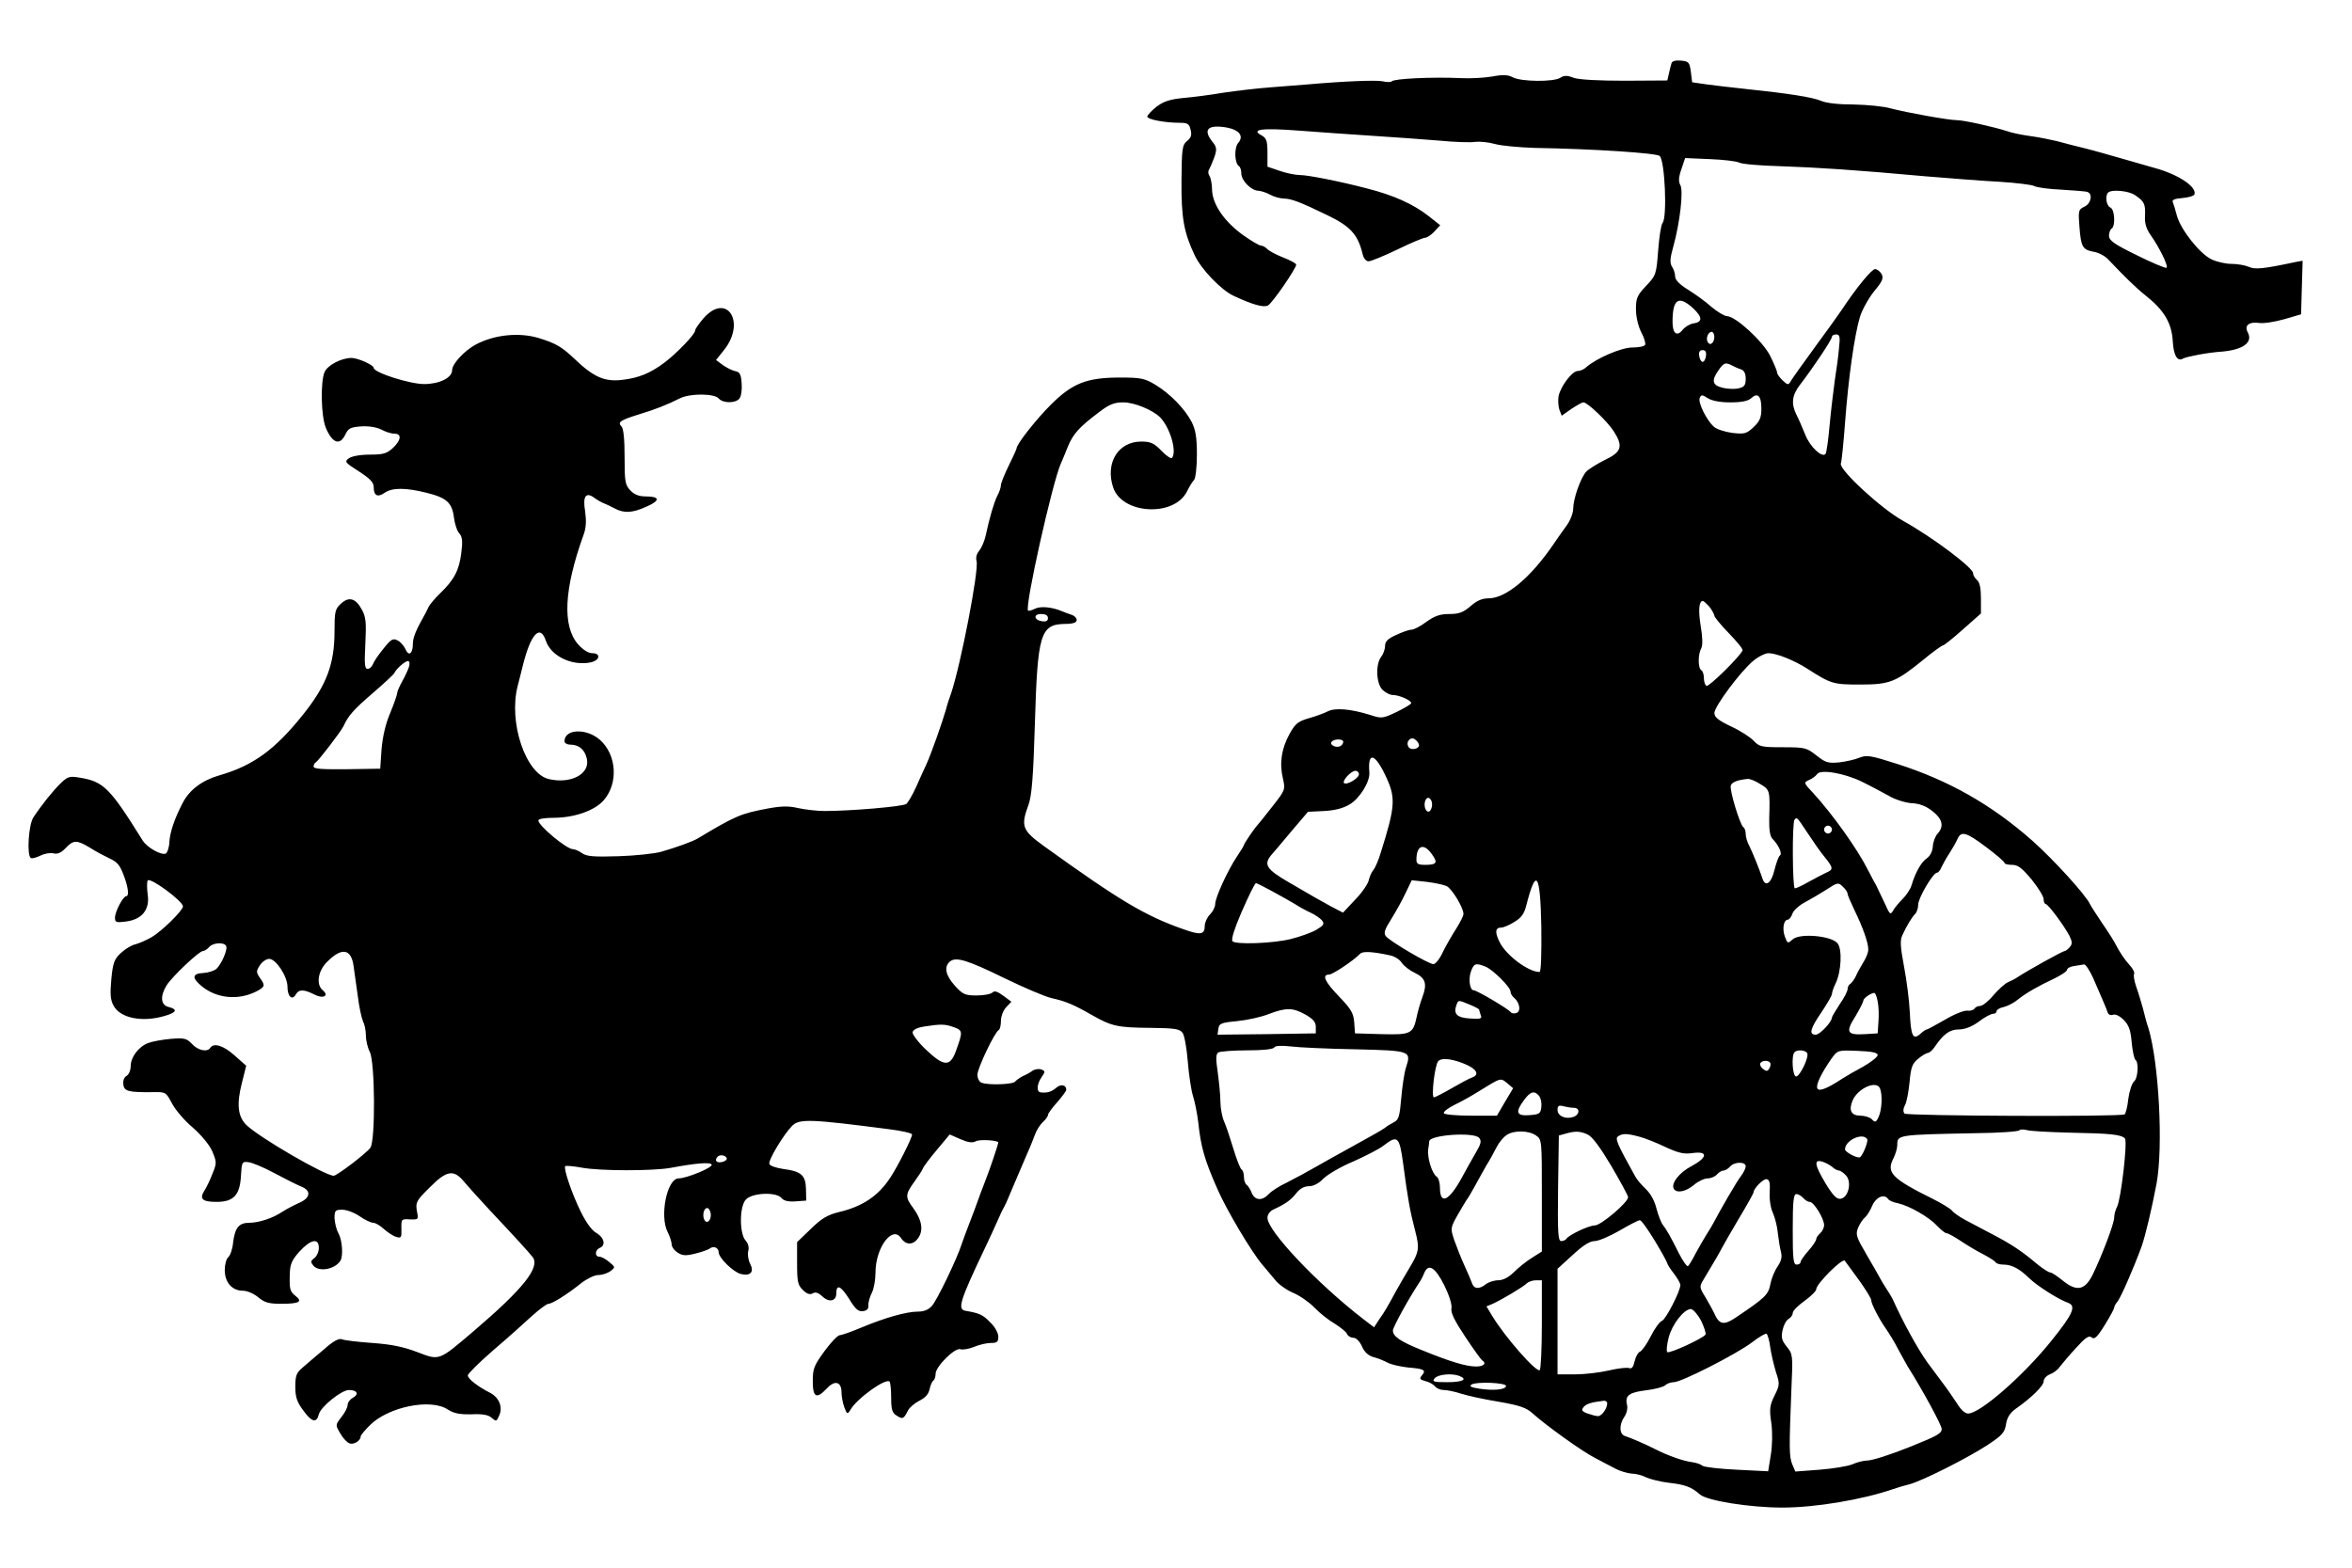 <?xml version="1.0" encoding="UTF-8" standalone="no"?>
<!DOCTYPE svg PUBLIC "-//W3C//DTD SVG 20010904//EN" "http://www.w3.org/TR/2001/REC-SVG-20010904/DTD/svg10.dtd">
<svg version="1.0" xmlns="http://www.w3.org/2000/svg" width="900pt" height="600pt" viewBox="0 0 900 600" preserveAspectRatio="xMidYMid meet">
<g transform="translate(0,600) scale(0.1,-0.1)" fill="#000000" stroke="none">
<path d="M6396 5758 c-2 -7 -7 -25 -10 -40 l-6 -26 -162 -1 c-102 0 -175 4 -196 11 -25 10 -37 10 -52 0 -26 -16 -149 -15 -181 2 -19 10 -38 11 -80 3 -30 -5 -83 -8 -119 -6 -110 5 -254 -2 -264 -12 -4 -4 -20 -4 -36 0 -26 5 -150 0 -285 -12 -22 -2 -85 -7 -140 -11 -55 -4 -138 -14 -185 -21 -47 -8 -115 -17 -152 -20 -51 -5 -75 -13 -102 -33 -19 -15 -35 -32 -36 -38 0 -11 66 -24 126 -24 28 0 35 -4 40 -27 5 -20 2 -30 -14 -43 -18 -15 -20 -28 -21 -152 -1 -141 9 -198 51 -286 25 -53 101 -132 148 -154 75 -35 116 -46 132 -37 17 9 108 142 108 156 0 5 -23 17 -51 28 -28 11 -55 26 -61 33 -6 6 -16 12 -23 12 -6 0 -37 18 -68 40 -72 52 -117 117 -119 173 0 23 -5 47 -10 54 -5 7 -6 18 -1 25 4 7 13 28 20 47 10 30 9 38 -8 59 -37 47 -17 66 55 54 48 -9 67 -33 44 -59 -16 -19 -14 -78 3 -89 5 -3 9 -15 9 -28 0 -27 38 -66 66 -66 10 -1 30 -7 44 -15 14 -8 37 -14 52 -15 29 0 63 -13 168 -64 87 -42 116 -73 134 -148 4 -17 13 -28 23 -28 9 0 58 20 110 45 51 25 99 45 106 45 7 0 24 11 36 24 l22 24 -43 34 c-58 46 -135 81 -238 107 -103 27 -225 51 -255 51 -17 0 -52 7 -78 16 l-47 16 0 54 c0 44 -4 55 -21 65 -46 24 -2 30 142 19 79 -6 207 -15 284 -20 77 -5 190 -13 250 -18 61 -6 124 -8 140 -5 17 2 50 -1 75 -8 25 -7 92 -13 150 -15 233 -4 470 -20 481 -31 20 -20 29 -234 11 -256 -6 -7 -13 -54 -17 -106 -7 -91 -8 -95 -46 -135 -34 -36 -39 -47 -39 -89 0 -28 8 -64 20 -88 12 -22 18 -44 15 -49 -3 -6 -26 -10 -49 -10 -42 0 -137 -41 -177 -76 -8 -8 -23 -14 -32 -14 -21 0 -65 -58 -73 -96 -3 -16 -1 -39 3 -52 l9 -23 37 26 c21 14 41 25 46 25 16 0 93 -74 117 -112 36 -57 29 -78 -36 -109 -30 -15 -62 -35 -71 -45 -22 -26 -49 -104 -49 -140 0 -17 -11 -46 -25 -65 -14 -19 -37 -52 -52 -74 -87 -127 -181 -205 -247 -205 -25 0 -45 -9 -69 -30 -28 -24 -44 -30 -81 -30 -35 0 -56 -7 -88 -30 -22 -17 -48 -30 -57 -30 -9 0 -35 -9 -58 -20 -32 -14 -43 -25 -43 -42 0 -13 -7 -32 -15 -42 -22 -29 -19 -102 5 -126 11 -11 29 -20 40 -20 23 0 70 -20 70 -31 0 -4 -25 -19 -56 -34 -53 -25 -57 -26 -102 -11 -74 23 -134 28 -162 13 -14 -7 -46 -19 -72 -26 -41 -12 -51 -20 -73 -59 -31 -56 -40 -112 -26 -171 10 -44 9 -45 -42 -110 -28 -36 -54 -68 -57 -71 -9 -9 -50 -69 -50 -74 0 -3 -12 -22 -26 -43 -35 -52 -84 -158 -84 -183 0 -11 -9 -29 -20 -40 -11 -11 -20 -31 -20 -44 0 -33 -16 -36 -80 -13 -147 51 -247 111 -533 317 -86 62 -92 77 -61 161 12 34 18 106 24 309 10 342 21 380 113 382 33 0 47 5 47 15 0 7 -8 16 -17 19 -10 3 -27 10 -38 14 -39 17 -84 21 -105 10 -12 -6 -24 -9 -26 -7 -14 13 93 490 125 562 5 11 17 40 27 65 20 49 43 75 119 132 39 30 58 38 93 38 42 0 111 -28 141 -57 39 -40 66 -134 45 -156 -4 -3 -22 9 -40 28 -28 29 -41 35 -77 35 -89 0 -139 -83 -107 -177 36 -102 233 -112 282 -14 9 19 22 39 27 44 6 6 11 50 11 97 0 66 -5 95 -20 125 -26 50 -83 109 -140 143 -40 24 -55 27 -135 27 -127 0 -182 -22 -265 -105 -56 -56 -130 -150 -130 -166 0 -3 -13 -32 -30 -66 -16 -33 -30 -67 -30 -75 0 -8 -6 -27 -14 -41 -13 -27 -29 -81 -45 -155 -5 -21 -16 -45 -24 -55 -10 -11 -14 -27 -10 -40 9 -36 -61 -398 -98 -507 -6 -16 -15 -43 -19 -60 -13 -46 -59 -176 -75 -210 -8 -16 -25 -55 -39 -86 -14 -31 -31 -60 -38 -66 -13 -10 -212 -27 -313 -27 -27 0 -72 5 -100 11 -38 9 -66 8 -120 -2 -100 -19 -120 -27 -265 -114 -20 -12 -84 -35 -140 -51 -25 -7 -98 -15 -162 -17 -95 -3 -122 -1 -140 11 -12 9 -29 16 -36 16 -24 0 -132 90 -132 110 0 6 25 10 57 10 80 0 158 27 193 67 57 65 50 175 -15 232 -52 45 -135 41 -135 -6 0 -7 10 -13 23 -13 33 0 56 -20 63 -56 11 -57 -62 -95 -145 -76 -90 20 -156 218 -120 357 6 22 14 56 19 75 30 123 67 164 89 97 20 -59 101 -97 172 -82 35 8 39 35 5 35 -15 0 -35 13 -54 34 -61 70 -54 211 21 419 10 27 11 53 6 90 -10 58 3 76 36 51 11 -8 27 -17 35 -20 8 -3 27 -12 42 -20 36 -19 67 -18 122 7 53 23 52 39 -3 39 -26 0 -44 7 -59 23 -20 21 -22 34 -22 128 0 68 -4 109 -12 117 -16 16 -4 24 67 46 60 18 106 36 158 62 39 19 131 18 147 -1 16 -19 64 -19 79 -1 7 8 11 34 9 58 -2 34 -7 44 -23 47 -11 2 -32 12 -48 23 l-27 20 31 39 c84 106 11 221 -78 122 -18 -21 -33 -42 -33 -48 0 -14 -68 -85 -115 -121 -55 -42 -101 -61 -165 -68 -66 -8 -109 11 -180 79 -51 48 -71 60 -138 81 -76 23 -171 13 -242 -25 -44 -24 -90 -74 -90 -98 0 -29 -49 -53 -107 -53 -55 0 -193 44 -193 62 0 11 -61 38 -85 38 -38 0 -91 -27 -103 -54 -16 -36 -14 -169 5 -214 25 -59 54 -69 75 -24 11 23 20 27 60 30 28 2 59 -3 77 -12 16 -9 39 -16 51 -16 28 0 25 -25 -7 -55 -23 -21 -37 -25 -88 -25 -36 0 -69 -6 -80 -14 -18 -13 -15 -16 38 -50 43 -28 57 -42 57 -61 0 -32 15 -40 42 -21 29 20 80 20 160 0 77 -19 98 -38 105 -95 3 -24 12 -52 21 -61 11 -13 13 -30 7 -75 -8 -65 -27 -102 -80 -153 -20 -19 -41 -44 -46 -55 -5 -11 -13 -27 -18 -35 -29 -51 -41 -81 -41 -102 0 -39 -15 -52 -28 -24 -6 14 -20 30 -31 35 -17 9 -25 5 -54 -32 -19 -23 -37 -50 -40 -59 -4 -10 -13 -18 -20 -18 -12 0 -13 18 -9 97 4 80 2 102 -13 129 -24 45 -50 52 -81 23 -22 -20 -24 -31 -24 -105 0 -125 -30 -205 -118 -316 -109 -137 -193 -198 -321 -235 -67 -19 -117 -56 -143 -108 -30 -58 -48 -110 -50 -149 -1 -21 -8 -40 -14 -43 -18 -7 -72 24 -88 50 -126 202 -149 226 -243 241 -36 6 -44 4 -70 -21 -30 -29 -74 -84 -105 -131 -19 -28 -26 -146 -10 -156 5 -3 21 2 36 9 16 8 38 12 50 9 16 -4 30 2 47 20 30 32 43 32 94 1 22 -14 54 -31 71 -39 35 -16 43 -26 61 -76 14 -40 17 -70 6 -70 -12 0 -43 -59 -43 -82 0 -18 4 -20 42 -15 62 8 92 46 83 104 -3 23 -3 47 0 53 9 14 135 -79 135 -99 0 -16 -82 -96 -120 -118 -19 -11 -47 -23 -61 -27 -15 -3 -40 -18 -56 -33 -26 -24 -31 -38 -37 -100 -5 -56 -4 -79 8 -101 25 -49 111 -66 197 -40 45 13 50 25 14 34 -30 7 -33 41 -8 82 21 34 124 131 139 132 6 0 17 7 24 15 14 17 56 20 65 5 8 -12 -18 -72 -38 -89 -9 -7 -31 -14 -49 -15 -42 -2 -45 -18 -8 -49 58 -49 142 -57 212 -21 32 17 34 22 12 52 -14 21 -14 25 0 47 9 14 25 25 36 25 26 0 70 -67 70 -107 0 -37 18 -54 32 -29 11 20 31 20 70 0 34 -18 59 -6 33 16 -26 21 -19 73 16 108 56 57 93 52 102 -16 3 -20 10 -72 16 -114 5 -43 15 -86 20 -97 6 -11 11 -35 11 -54 0 -19 7 -48 15 -63 20 -38 22 -341 2 -367 -16 -22 -128 -107 -140 -107 -33 0 -288 148 -335 195 -32 32 -37 79 -17 158 l17 68 -44 39 c-42 38 -80 50 -93 30 -11 -18 -47 -11 -70 14 -21 22 -29 24 -81 20 -33 -3 -72 -10 -87 -16 -37 -14 -67 -54 -67 -89 0 -15 -7 -32 -16 -37 -9 -5 -14 -18 -12 -33 3 -26 20 -30 113 -29 49 1 50 0 73 -43 13 -25 48 -66 79 -92 32 -28 64 -66 75 -91 17 -41 18 -45 1 -86 -9 -24 -23 -53 -31 -65 -20 -32 -8 -43 47 -43 65 0 89 26 93 100 3 52 4 55 28 52 14 -1 59 -20 100 -42 41 -22 87 -45 102 -51 41 -16 36 -45 -10 -64 -20 -9 -48 -24 -62 -33 -35 -24 -90 -42 -126 -42 -40 0 -55 -19 -62 -75 -2 -25 -11 -50 -18 -56 -8 -6 -14 -29 -14 -50 0 -47 28 -79 69 -79 17 0 42 -11 59 -25 25 -21 41 -25 89 -25 68 0 82 8 54 30 -22 17 -24 26 -22 87 1 34 8 51 37 83 43 47 74 53 74 14 0 -15 -8 -32 -17 -39 -15 -11 -15 -15 -4 -29 21 -25 81 -15 103 18 12 18 8 79 -7 106 -8 14 -14 40 -15 58 0 29 3 32 30 32 16 0 46 -11 66 -25 20 -14 44 -25 52 -25 9 0 27 -11 41 -24 15 -13 36 -27 47 -30 19 -6 21 -3 20 31 -1 37 0 38 32 36 33 -1 34 -1 27 33 -5 32 -2 39 49 89 65 66 92 70 131 23 15 -18 61 -69 102 -113 98 -104 145 -156 161 -176 30 -39 -35 -121 -226 -284 -134 -114 -129 -113 -215 -80 -52 20 -100 30 -172 35 -55 4 -107 10 -116 14 -12 5 -33 -6 -70 -39 -30 -25 -66 -56 -81 -69 -24 -20 -28 -32 -28 -73 0 -40 6 -59 31 -92 32 -44 50 -49 59 -14 7 29 87 93 115 93 32 0 40 -16 15 -30 -11 -6 -20 -18 -20 -28 0 -9 -11 -30 -24 -46 -23 -30 -23 -30 -4 -62 10 -18 26 -35 35 -38 16 -7 43 10 43 26 0 5 16 24 35 43 71 71 234 104 299 60 22 -14 44 -19 90 -18 43 2 65 -2 78 -14 16 -14 18 -14 28 9 15 32 0 70 -36 88 -47 24 -84 53 -84 66 0 6 43 49 96 95 54 46 120 105 149 132 29 26 57 47 64 47 14 0 73 37 125 79 22 17 51 31 65 31 15 0 36 7 47 15 19 15 19 15 -5 35 -13 11 -29 20 -37 20 -19 0 -18 26 1 34 24 9 17 40 -13 57 -17 9 -40 41 -60 82 -34 69 -67 166 -59 174 3 2 31 0 63 -6 70 -13 270 -13 339 -1 96 18 152 23 158 13 7 -11 -96 -53 -126 -53 -45 0 -74 -145 -42 -206 8 -16 15 -37 15 -46 0 -10 10 -24 23 -32 18 -12 31 -13 67 -4 25 6 50 15 57 20 14 11 33 2 33 -15 0 -21 56 -76 85 -83 37 -9 52 8 35 40 -7 14 -10 35 -7 47 4 15 0 30 -10 41 -24 27 -24 130 1 157 24 26 116 30 136 6 9 -11 27 -15 54 -13 l41 3 -1 44 c-1 53 -18 68 -87 77 -27 4 -51 12 -53 19 -6 13 55 114 87 146 28 28 71 26 372 -13 48 -6 87 -15 87 -20 0 -13 -53 -119 -82 -163 -46 -72 -108 -113 -198 -134 -44 -11 -66 -24 -107 -64 l-53 -51 0 -81 c0 -72 3 -84 23 -103 15 -15 27 -18 37 -12 10 6 21 3 37 -12 25 -24 53 -18 53 11 0 38 17 30 49 -20 24 -40 36 -50 54 -47 15 2 21 9 20 23 -1 10 5 31 13 47 8 15 14 50 14 77 0 96 65 183 98 132 19 -28 48 -27 67 3 19 29 12 68 -21 113 -31 41 -30 52 4 99 16 22 31 45 33 51 2 7 26 39 53 71 l50 60 41 -18 c30 -13 46 -15 59 -8 14 8 86 4 86 -5 -1 -8 -32 -102 -50 -147 -12 -30 -25 -66 -30 -80 -5 -14 -18 -50 -30 -80 -12 -30 -25 -67 -30 -81 -16 -52 -94 -215 -114 -237 -13 -15 -31 -22 -54 -22 -43 0 -125 -23 -216 -61 -38 -16 -75 -29 -82 -29 -8 0 -34 -27 -59 -61 -40 -55 -45 -67 -45 -115 0 -63 14 -70 54 -28 30 33 56 26 56 -15 0 -16 5 -42 11 -58 10 -26 12 -27 23 -9 25 44 136 123 150 108 3 -3 6 -31 6 -61 0 -46 4 -59 21 -69 23 -15 27 -13 43 19 6 12 26 29 44 38 22 11 35 25 39 44 3 15 10 30 14 33 5 3 9 14 9 26 0 28 75 102 95 94 9 -3 32 1 52 9 19 8 48 15 64 15 24 0 29 4 29 24 0 14 -13 38 -31 55 -28 29 -41 35 -94 44 -33 5 -23 37 77 247 17 36 38 81 46 100 8 19 19 42 24 50 4 8 11 22 14 30 3 8 12 29 19 45 7 17 20 47 29 68 9 20 22 52 30 70 8 17 19 46 26 64 6 17 20 39 31 49 10 9 19 21 19 27 0 5 16 27 35 48 19 22 35 43 35 48 0 19 -21 23 -38 8 -17 -15 -35 -21 -59 -18 -18 1 -16 32 3 59 14 20 14 23 -2 29 -9 3 -24 1 -33 -5 -9 -7 -26 -16 -38 -21 -11 -6 -24 -15 -28 -20 -7 -12 -103 -15 -129 -5 -9 3 -16 17 -16 31 0 24 67 165 82 171 4 2 8 18 8 35 0 17 9 40 20 52 l20 21 -31 23 c-23 17 -34 20 -42 12 -6 -6 -33 -11 -60 -11 -44 0 -53 4 -83 37 -36 40 -43 73 -19 93 23 19 66 6 211 -65 72 -35 152 -69 177 -75 54 -12 84 -24 157 -66 74 -42 97 -47 223 -48 92 -1 111 -4 122 -19 7 -9 16 -59 20 -110 4 -50 13 -110 20 -132 7 -22 16 -67 20 -100 10 -95 24 -144 73 -255 35 -81 133 -245 172 -290 12 -14 33 -39 47 -56 13 -18 45 -41 71 -52 26 -11 63 -37 82 -57 19 -20 54 -48 77 -61 22 -14 44 -31 47 -39 3 -8 14 -15 24 -15 11 0 24 -13 33 -32 9 -22 24 -36 44 -42 17 -4 41 -14 56 -22 14 -7 49 -15 78 -18 61 -5 69 -10 52 -30 -11 -13 -8 -16 13 -22 14 -3 30 -12 37 -20 6 -8 21 -14 33 -14 13 0 42 -6 67 -14 24 -8 89 -22 144 -31 81 -14 106 -23 130 -45 50 -45 190 -146 240 -171 25 -13 61 -32 78 -41 18 -9 45 -17 60 -18 15 0 40 -6 55 -14 15 -7 54 -17 87 -21 63 -7 87 -16 120 -45 28 -24 191 -50 315 -50 126 0 306 30 425 71 17 6 44 14 61 18 47 12 220 99 297 149 58 38 68 49 73 81 4 26 15 43 37 59 60 42 107 88 107 105 0 10 11 22 24 27 13 5 30 17 37 28 8 10 35 43 62 72 37 41 50 50 61 41 10 -9 21 1 50 48 20 32 36 62 36 67 0 4 6 15 13 23 12 15 61 126 92 211 14 40 39 144 57 240 26 143 9 461 -31 595 -6 16 -15 50 -21 75 -7 25 -18 62 -26 84 -7 21 -11 43 -8 48 3 5 -4 20 -16 33 -21 23 -39 50 -57 85 -4 8 -25 42 -48 75 -23 34 -44 67 -48 75 -16 35 -140 171 -220 242 -156 138 -320 231 -517 294 -103 33 -117 35 -145 24 -16 -7 -52 -15 -78 -18 -43 -4 -53 0 -87 27 -37 29 -43 31 -128 31 -82 0 -90 2 -112 25 -13 14 -52 39 -87 55 -48 23 -63 35 -63 51 0 25 99 158 148 199 20 17 47 30 59 30 30 0 98 -27 148 -59 92 -59 100 -61 203 -61 113 0 136 9 243 96 36 30 70 54 74 54 4 0 38 27 76 61 l69 61 0 58 c0 39 -5 62 -15 70 -8 7 -15 18 -15 26 0 21 -154 137 -267 200 -84 46 -248 198 -239 220 3 7 10 77 16 156 13 174 36 335 57 405 9 29 34 73 55 99 31 37 36 49 28 65 -6 10 -17 19 -25 19 -13 0 -70 -69 -127 -155 -15 -22 -62 -88 -105 -146 -43 -59 -83 -115 -89 -125 -11 -19 -12 -19 -33 0 -11 11 -21 24 -21 30 0 6 -12 35 -27 65 -29 56 -131 150 -165 151 -9 0 -36 16 -60 36 -23 21 -64 50 -90 66 -31 19 -48 37 -48 49 0 11 -5 28 -12 38 -9 15 -8 32 5 78 25 90 39 211 27 234 -8 14 -7 31 4 62 l14 42 94 -4 c51 -2 102 -8 112 -13 10 -6 80 -12 155 -14 146 -5 285 -14 561 -39 96 -8 225 -18 285 -21 61 -4 119 -11 129 -16 11 -6 58 -12 105 -14 47 -3 92 -6 99 -9 21 -8 13 -45 -12 -56 -23 -11 -24 -15 -19 -78 6 -77 12 -87 56 -95 18 -3 42 -16 54 -29 66 -69 103 -106 143 -138 71 -56 100 -106 104 -174 3 -56 18 -81 40 -67 13 7 96 23 146 26 83 7 122 35 101 74 -14 26 4 41 43 36 17 -3 60 4 96 14 l65 19 3 103 3 102 -28 -5 c-126 -27 -155 -29 -179 -18 -14 6 -43 11 -65 11 -23 0 -57 8 -76 17 -45 21 -118 113 -133 167 -6 23 -13 46 -16 53 -4 8 9 13 37 15 23 2 44 8 46 14 10 29 -63 77 -152 101 -11 3 -63 18 -115 33 -52 15 -122 35 -155 43 -33 8 -80 20 -105 27 -25 6 -70 15 -100 19 -30 4 -71 12 -90 19 -53 17 -166 42 -192 42 -32 0 -192 29 -253 45 -27 8 -91 14 -142 15 -57 0 -104 5 -125 14 -33 14 -122 28 -293 46 -49 5 -115 13 -145 17 l-55 8 -5 40 c-5 37 -8 40 -38 43 -20 2 -34 -2 -36 -10z m1774 -505 c35 -24 40 -33 38 -79 -2 -28 5 -50 21 -73 34 -48 70 -121 61 -126 -4 -2 -55 19 -113 48 -86 42 -106 56 -107 74 0 12 5 25 10 28 16 10 12 75 -5 81 -15 6 -21 45 -8 57 13 13 79 7 103 -10z m-1691 -433 c36 -34 37 -53 0 -58 -13 -2 -31 -13 -40 -24 -22 -28 -39 -15 -39 30 0 88 23 103 79 52z m81 -109 c0 -23 -16 -36 -25 -21 -9 14 1 40 15 40 5 0 10 -9 10 -19z m477 -43 c-2 -29 -10 -84 -16 -123 -5 -38 -15 -117 -20 -173 -5 -57 -12 -107 -16 -110 -14 -14 -59 28 -77 74 -11 27 -26 62 -34 77 -21 43 -17 75 15 116 45 58 121 171 121 182 0 5 7 9 16 9 14 0 16 -9 11 -52z m-509 -30 c-2 -13 -7 -23 -13 -23 -5 0 -11 10 -13 23 -2 15 2 22 13 22 11 0 15 -7 13 -22z m100 -37 c9 -5 25 -12 35 -15 11 -4 17 -16 17 -35 0 -25 -5 -32 -26 -37 -15 -4 -43 -3 -63 2 -40 10 -43 28 -13 70 19 26 25 28 50 15z m-7 -141 c43 0 68 5 80 16 25 23 39 9 39 -40 0 -34 -6 -48 -30 -71 -27 -25 -34 -27 -81 -22 -28 4 -61 14 -71 24 -28 25 -61 92 -54 110 6 13 9 13 31 -1 16 -10 46 -16 86 -16z m-80 -782 c10 -13 18 -28 19 -34 0 -6 25 -36 56 -68 30 -31 54 -60 52 -65 -8 -22 -129 -141 -138 -136 -6 3 -10 17 -10 30 0 13 -4 27 -10 30 -13 8 -13 61 0 84 6 12 5 41 -2 84 -10 61 -7 97 8 97 3 0 14 -10 25 -22z m-2531 -44 c0 -10 -7 -14 -22 -12 -32 5 -35 28 -4 28 17 0 26 -5 26 -16z m-2445 -186 c-4 -13 -16 -38 -26 -56 -10 -18 -19 -38 -19 -44 0 -6 -12 -41 -27 -77 -18 -42 -29 -92 -33 -139 l-5 -74 -127 -2 c-95 -1 -128 1 -128 10 0 7 4 14 8 16 9 4 95 116 106 138 19 41 37 62 111 126 44 38 82 73 84 78 6 15 41 46 52 46 6 0 8 -9 4 -22z m3865 -300 c0 -15 -32 -21 -40 -7 -13 20 9 43 26 28 8 -6 14 -16 14 -21z m-290 13 c0 -6 -5 -13 -10 -16 -15 -9 -43 3 -35 15 8 13 45 13 45 1z m159 -124 c43 -89 42 -118 -16 -302 -8 -27 -21 -57 -28 -65 -7 -8 -15 -27 -18 -41 -4 -14 -27 -48 -53 -74 l-45 -48 -46 24 c-24 13 -52 29 -61 34 -10 6 -54 31 -100 58 -86 50 -98 68 -67 105 8 9 43 50 77 91 l63 74 61 3 c40 2 73 10 98 25 39 23 78 86 76 122 -7 79 19 76 59 -6z m-99 0 c0 -16 -47 -43 -57 -34 -8 9 27 47 44 47 7 0 13 -6 13 -13z m1925 -29 c33 -16 79 -41 103 -54 23 -14 62 -26 86 -28 30 -1 56 -11 80 -30 39 -30 46 -59 20 -87 -9 -10 -17 -32 -18 -48 -1 -19 -10 -37 -23 -46 -22 -15 -44 -55 -59 -105 -4 -13 -19 -36 -33 -50 -14 -14 -31 -34 -37 -45 -10 -18 -13 -15 -33 30 -13 28 -27 57 -31 65 -5 8 -19 35 -32 60 -40 80 -135 213 -209 294 -38 40 -38 41 -16 51 12 5 25 15 30 22 12 20 105 4 172 -29z m-389 -9 c37 -22 37 -25 34 -130 -1 -46 3 -70 13 -80 23 -23 38 -57 28 -63 -5 -3 -14 -28 -21 -56 -12 -51 -35 -67 -46 -32 -12 36 -37 98 -50 124 -8 14 -14 35 -14 46 0 12 -4 23 -9 26 -13 9 -54 144 -48 160 5 13 26 21 66 25 7 0 29 -8 47 -20z m-1256 -79 c0 -10 -5 -22 -10 -25 -13 -8 -24 20 -16 41 8 20 26 9 26 -16z m1436 -107 c21 -32 50 -74 66 -93 34 -42 34 -48 6 -60 -13 -6 -43 -22 -67 -35 -24 -14 -48 -25 -53 -25 -9 0 -11 254 -1 263 9 10 8 12 49 -50z m94 12 c0 -8 -7 -15 -15 -15 -8 0 -15 7 -15 15 0 8 7 15 15 15 8 0 15 -7 15 -15z m590 -67 c39 -29 70 -56 70 -60 0 -5 13 -8 29 -8 23 0 38 -12 75 -56 25 -31 46 -65 46 -75 0 -11 4 -19 8 -19 9 0 70 -82 91 -122 11 -23 11 -31 1 -43 -7 -8 -16 -15 -20 -15 -7 0 -139 -73 -180 -100 -8 -6 -24 -14 -36 -19 -12 -5 -37 -28 -56 -50 -19 -23 -42 -41 -51 -41 -9 0 -19 -5 -22 -11 -4 -5 -17 -9 -28 -7 -12 1 -50 -14 -85 -35 -35 -20 -66 -37 -69 -37 -4 0 -15 -8 -25 -17 -28 -25 -36 -8 -40 82 -2 44 -12 123 -22 175 -14 75 -16 100 -7 120 17 37 37 70 50 83 6 6 11 22 11 35 0 25 57 122 72 122 5 0 13 10 18 23 6 12 19 36 30 52 11 17 24 40 30 53 14 33 33 28 110 -30z m-2121 -27 c24 -33 19 -41 -26 -41 -26 0 -33 4 -33 19 0 56 28 66 59 22z m56 -122 c21 -10 65 -83 65 -107 0 -7 -12 -31 -27 -55 -15 -23 -38 -63 -51 -89 -12 -27 -29 -48 -37 -48 -18 0 -166 87 -182 107 -9 12 -5 25 21 66 18 29 43 74 55 100 l23 48 57 -6 c31 -4 65 -11 76 -16z m363 -157 c1 -107 -1 -172 -7 -172 -42 0 -124 61 -151 111 -21 41 -19 59 5 59 8 0 30 9 49 21 27 16 38 31 46 62 38 150 54 127 58 -81z m-1030 137 c31 -17 71 -39 87 -49 17 -11 44 -26 60 -33 17 -8 36 -21 43 -29 11 -14 8 -19 -20 -36 -18 -11 -63 -27 -99 -36 -68 -17 -214 -22 -223 -8 -5 8 7 46 33 107 31 71 53 115 57 115 3 0 31 -14 62 -31z m2186 15 c9 -8 16 -20 16 -25 0 -5 12 -33 26 -62 33 -68 54 -127 53 -152 0 -11 -9 -33 -20 -50 -10 -16 -23 -40 -28 -52 -5 -11 -15 -24 -20 -28 -6 -3 -11 -12 -11 -20 0 -8 -13 -34 -30 -58 -16 -25 -30 -48 -30 -51 0 -17 -46 -66 -62 -66 -27 0 -22 22 22 86 22 33 40 64 40 70 0 6 6 24 14 40 22 46 26 132 7 154 -24 29 -144 39 -171 15 -19 -17 -20 -17 -30 10 -11 29 -5 65 11 65 5 0 14 11 18 24 5 13 28 33 50 44 22 12 58 33 78 46 46 30 47 30 67 10z m-1737 -260 c18 -3 39 -16 47 -29 8 -12 30 -29 49 -38 42 -20 49 -42 30 -93 -8 -21 -18 -56 -22 -76 -14 -65 -22 -69 -135 -66 l-101 3 -3 42 c-3 36 -12 51 -58 99 -55 57 -67 84 -38 84 13 0 93 53 119 80 10 10 47 8 112 -6z m366 -43 c29 -11 97 -79 97 -96 0 -7 6 -18 14 -24 21 -18 27 -51 9 -58 -8 -3 -18 -2 -22 3 -8 12 -130 84 -142 84 -15 0 -21 44 -10 73 11 30 18 32 54 18z m2326 -43 c44 -101 49 -113 55 -130 3 -11 11 -15 21 -12 9 4 26 -4 41 -19 20 -20 27 -39 31 -87 3 -33 10 -63 14 -66 14 -9 10 -71 -5 -83 -8 -7 -18 -37 -22 -67 -3 -30 -10 -56 -14 -59 -16 -10 -833 -6 -842 3 -6 6 -6 18 1 31 7 12 14 51 18 89 5 56 10 71 32 89 14 12 31 22 37 23 7 0 18 10 27 23 33 49 58 67 92 67 23 0 50 10 77 30 22 17 47 30 55 30 7 0 13 4 13 10 0 5 12 13 28 16 15 4 39 16 53 28 31 25 76 51 142 82 26 13 47 27 47 33 0 5 12 12 28 14 15 2 32 5 37 6 6 0 21 -23 34 -51z m-824 -91 c4 -18 5 -53 3 -77 l-3 -45 -49 -3 c-68 -4 -75 7 -37 67 17 28 31 56 31 61 0 9 28 29 42 30 4 0 10 -15 13 -33z m-1561 -12 c20 -8 36 -17 36 -19 0 -3 3 -12 6 -21 6 -14 0 -16 -42 -13 -50 3 -64 18 -50 54 7 17 6 17 50 -1z m-629 -38 c30 -17 40 -29 40 -47 l0 -25 -188 -3 -188 -2 3 22 c3 21 10 24 73 30 39 4 93 16 120 27 66 25 92 25 140 -2z m-1346 -48 c36 -13 36 -17 8 -94 -22 -58 -45 -57 -112 6 -31 29 -54 60 -53 68 2 10 18 18 43 22 65 10 80 10 114 -2z m1538 -85 c212 -5 214 -6 193 -70 -6 -18 -14 -70 -18 -116 -6 -71 -10 -84 -28 -93 -12 -6 -28 -16 -35 -22 -13 -9 -35 -22 -164 -93 -22 -12 -67 -37 -100 -56 -33 -19 -83 -46 -111 -60 -28 -13 -59 -33 -69 -44 -25 -27 -53 -25 -65 4 -5 13 -14 27 -19 31 -6 3 -11 17 -11 30 0 13 -4 26 -9 29 -5 3 -19 38 -31 78 -12 40 -28 88 -36 106 -8 18 -14 52 -14 75 0 23 -5 73 -10 111 -8 54 -8 71 2 78 7 4 57 8 110 8 59 0 99 4 104 11 4 7 26 8 63 4 31 -4 142 -9 248 -11z m1728 -14 c9 -14 -27 -89 -42 -90 -14 0 -19 81 -6 93 10 11 41 8 48 -3z m270 -8 c0 -7 -25 -27 -55 -44 -30 -16 -66 -37 -80 -46 -59 -39 -91 -51 -96 -37 -6 14 17 60 54 113 24 33 24 33 100 30 56 -2 77 -7 77 -16z m-1569 -39 c37 -18 44 -37 17 -47 -10 -3 -45 -22 -78 -41 -33 -19 -64 -35 -68 -35 -11 0 3 122 16 138 13 16 61 9 113 -15z m1158 9 c2 -4 1 -14 -4 -22 -7 -11 -11 -11 -24 -1 -9 7 -13 17 -10 22 7 11 31 12 38 1z m-1005 -79 l21 -18 -31 -52 -31 -53 -98 0 c-54 0 -101 4 -105 9 -3 6 16 20 42 33 27 13 66 35 88 49 91 56 86 55 114 32z m1425 -19 c10 -25 7 -81 -5 -108 -10 -22 -14 -23 -26 -10 -8 8 -28 14 -44 14 -35 0 -46 20 -30 58 20 47 92 79 105 46z m-1305 -28 c7 -8 11 -27 9 -43 -3 -25 -7 -28 -45 -31 -51 -4 -56 11 -21 58 24 33 40 37 57 16z m134 -46 c24 0 22 -27 -3 -35 -30 -10 -60 4 -60 27 0 16 5 19 23 14 12 -3 30 -6 40 -6z m1897 -95 c156 -3 196 -7 211 -22 11 -11 -15 -233 -30 -262 -6 -11 -11 -29 -11 -41 0 -23 -47 -146 -83 -220 -30 -59 -61 -64 -114 -21 -21 17 -42 31 -48 31 -6 0 -29 15 -51 33 -58 49 -97 75 -172 114 -37 20 -84 44 -104 55 -20 11 -42 26 -49 35 -7 8 -40 28 -74 45 -155 77 -178 100 -150 154 8 16 15 39 15 51 0 40 -2 40 302 46 87 1 161 6 165 11 4 4 17 4 28 1 11 -4 85 -8 165 -10z m-2042 -11 c22 -15 22 -19 22 -229 l0 -215 -38 -24 c-21 -13 -52 -38 -69 -55 -20 -20 -42 -31 -60 -31 -15 0 -37 -7 -47 -15 -26 -20 -45 -19 -53 3 -3 9 -16 40 -29 68 -13 28 -30 72 -39 97 -15 45 -15 47 11 94 15 26 31 53 35 59 5 6 20 31 33 55 13 24 33 60 44 79 12 19 29 50 38 68 9 18 26 39 38 47 27 20 86 19 114 -1z m197 4 c18 -8 48 -49 91 -121 35 -60 64 -113 64 -119 0 -20 -104 -108 -127 -108 -23 0 -99 -36 -109 -51 -3 -5 -12 -9 -20 -9 -12 0 -14 30 -12 202 l3 202 25 7 c38 11 57 10 85 -3z m-415 -13 c10 -12 7 -23 -13 -57 -14 -24 -37 -65 -52 -93 -50 -92 -85 -109 -85 -40 0 19 -6 38 -13 42 -17 11 -36 72 -32 103 2 14 4 28 4 32 3 25 172 36 191 13z m615 4 c22 -6 67 -24 100 -40 48 -22 69 -27 103 -22 59 8 56 -17 -5 -50 -47 -24 -80 -67 -68 -87 11 -18 46 -11 77 15 16 14 40 25 53 25 12 0 28 7 35 15 7 8 18 15 25 15 7 0 18 7 25 15 16 19 60 20 60 1 0 -7 -8 -24 -18 -37 -16 -20 -80 -131 -105 -179 -4 -8 -16 -28 -27 -45 -10 -16 -29 -49 -42 -73 -12 -24 -25 -45 -29 -48 -4 -2 -19 19 -34 48 -33 66 -48 92 -62 110 -6 7 -17 35 -24 61 -7 30 -23 59 -41 76 -16 15 -35 37 -41 49 -70 126 -78 145 -65 153 17 12 35 11 83 -2z m870 -9 c5 -9 -20 -70 -30 -70 -17 0 -55 22 -55 31 0 35 68 66 85 39z m-1776 -92 c18 -137 27 -186 46 -258 18 -70 16 -80 -26 -150 -12 -19 -33 -57 -48 -83 -32 -59 -41 -75 -65 -109 l-18 -28 -42 32 c-177 137 -366 337 -366 387 0 13 10 26 23 32 44 20 67 36 87 62 14 18 31 27 49 27 17 0 38 11 55 29 16 16 67 46 115 66 47 21 100 48 116 61 53 41 60 34 74 -68z m-2588 17 c0 -5 -9 -11 -21 -13 -20 -3 -27 8 -13 22 10 9 34 3 34 -9z m4230 -31 c8 -8 20 -14 26 -14 5 0 18 -9 27 -19 23 -25 9 -85 -21 -89 -15 -2 -28 11 -57 58 -43 72 -46 94 -13 84 12 -3 29 -13 38 -20z m-239 -96 c-2 -27 3 -61 12 -80 8 -18 17 -53 19 -78 3 -25 8 -57 12 -72 5 -19 1 -35 -13 -55 -11 -16 -23 -45 -27 -65 -8 -44 -19 -54 -138 -134 -42 -27 -59 -23 -78 21 -5 11 -20 38 -33 60 -24 39 -24 40 -6 70 41 68 60 101 67 115 4 8 33 59 65 113 32 53 58 100 58 103 0 15 37 53 50 51 11 -2 14 -14 12 -49z m128 -23 c7 -8 18 -15 25 -15 16 0 55 -64 55 -89 0 -10 -7 -24 -15 -31 -8 -7 -15 -17 -15 -22 0 -6 -13 -26 -30 -45 -16 -18 -30 -38 -30 -43 0 -6 -7 -10 -15 -10 -13 0 -15 22 -15 135 0 108 3 135 14 135 7 0 19 -7 26 -15z m325 -4 c3 -5 19 -13 37 -16 44 -10 118 -52 150 -86 15 -16 31 -29 37 -29 5 0 29 -13 53 -29 24 -16 62 -39 86 -51 23 -12 45 -26 48 -31 3 -5 16 -9 30 -9 32 0 61 -15 100 -53 30 -29 112 -81 147 -93 33 -12 20 -42 -62 -144 -108 -135 -274 -280 -320 -280 -12 0 -28 15 -42 38 -13 20 -39 58 -59 84 -19 26 -44 59 -55 74 -36 50 -94 156 -129 234 -3 8 -15 29 -26 45 -11 17 -23 37 -27 45 -4 8 -27 48 -51 89 -39 67 -42 76 -32 102 7 16 19 34 27 40 8 7 20 27 28 46 14 32 46 45 60 24z m-4505 -61 c0 -25 -18 -36 -26 -16 -8 21 3 49 16 41 5 -3 10 -15 10 -25z m3613 -100 c26 -43 47 -82 47 -85 0 -4 11 -21 25 -39 14 -18 25 -38 25 -44 0 -24 -56 -132 -70 -137 -9 -3 -28 -29 -43 -59 -15 -30 -34 -56 -41 -59 -8 -3 -17 -20 -21 -37 -5 -22 -11 -30 -21 -26 -8 3 -43 -1 -77 -9 -34 -8 -92 -15 -129 -15 l-68 0 0 202 0 202 58 53 c39 36 65 53 84 53 14 0 57 18 95 40 37 22 73 40 78 40 6 0 31 -36 58 -80z m781 -150 c25 -35 46 -69 46 -75 0 -14 30 -73 57 -111 11 -16 33 -51 47 -79 15 -27 31 -57 36 -65 57 -90 130 -225 130 -239 0 -17 -16 -26 -115 -66 -79 -32 -151 -55 -171 -55 -12 0 -37 -6 -55 -14 -19 -8 -76 -17 -126 -21 l-93 -7 -12 28 c-12 30 -12 62 -3 290 6 127 5 132 -18 160 -19 24 -22 35 -16 63 4 19 14 38 23 43 9 5 16 15 16 23 0 8 20 28 45 46 25 18 45 38 45 45 0 20 99 119 109 109 4 -6 29 -39 55 -75z m-1587 -20 c19 -39 30 -74 27 -88 -3 -16 12 -47 52 -107 31 -47 61 -88 65 -91 19 -12 7 -24 -23 -24 -37 0 -98 18 -208 63 -82 33 -110 52 -110 75 0 12 58 118 100 182 6 8 15 25 20 38 16 38 42 22 77 -48z m373 -149 c0 -94 -4 -172 -8 -175 -14 -9 -133 127 -181 206 l-23 38 24 10 c35 16 116 64 130 78 6 6 22 12 35 12 l23 0 0 -169z m609 15 c12 -25 20 -49 17 -54 -9 -14 -136 -73 -146 -67 -4 3 -2 27 5 55 13 51 58 109 85 110 8 0 26 -20 39 -44z m265 -103 c4 -27 14 -69 22 -95 15 -45 14 -50 -6 -90 -18 -37 -20 -51 -12 -104 5 -38 4 -86 -2 -123 l-10 -62 -120 6 c-65 3 -125 10 -131 15 -7 6 -25 12 -41 14 -33 4 -94 26 -139 49 -39 20 -95 44 -117 51 -22 7 -23 44 -2 74 9 13 13 33 10 45 -9 36 8 48 73 56 34 4 67 13 73 19 7 7 22 12 33 12 29 0 241 108 300 153 26 20 51 35 55 32 4 -3 11 -26 14 -52z m-1190 -109 c34 -13 13 -24 -45 -24 -54 0 -60 2 -49 15 13 15 65 20 94 9z m179 -39 c-3 -14 -48 -18 -102 -10 -32 5 -40 9 -30 16 19 12 135 7 132 -6z m387 -66 c0 -20 -21 -49 -35 -49 -7 0 -26 5 -40 10 -22 8 -25 13 -15 25 10 12 28 18 78 24 6 0 12 -4 12 -10z"/>
</g>
</svg>